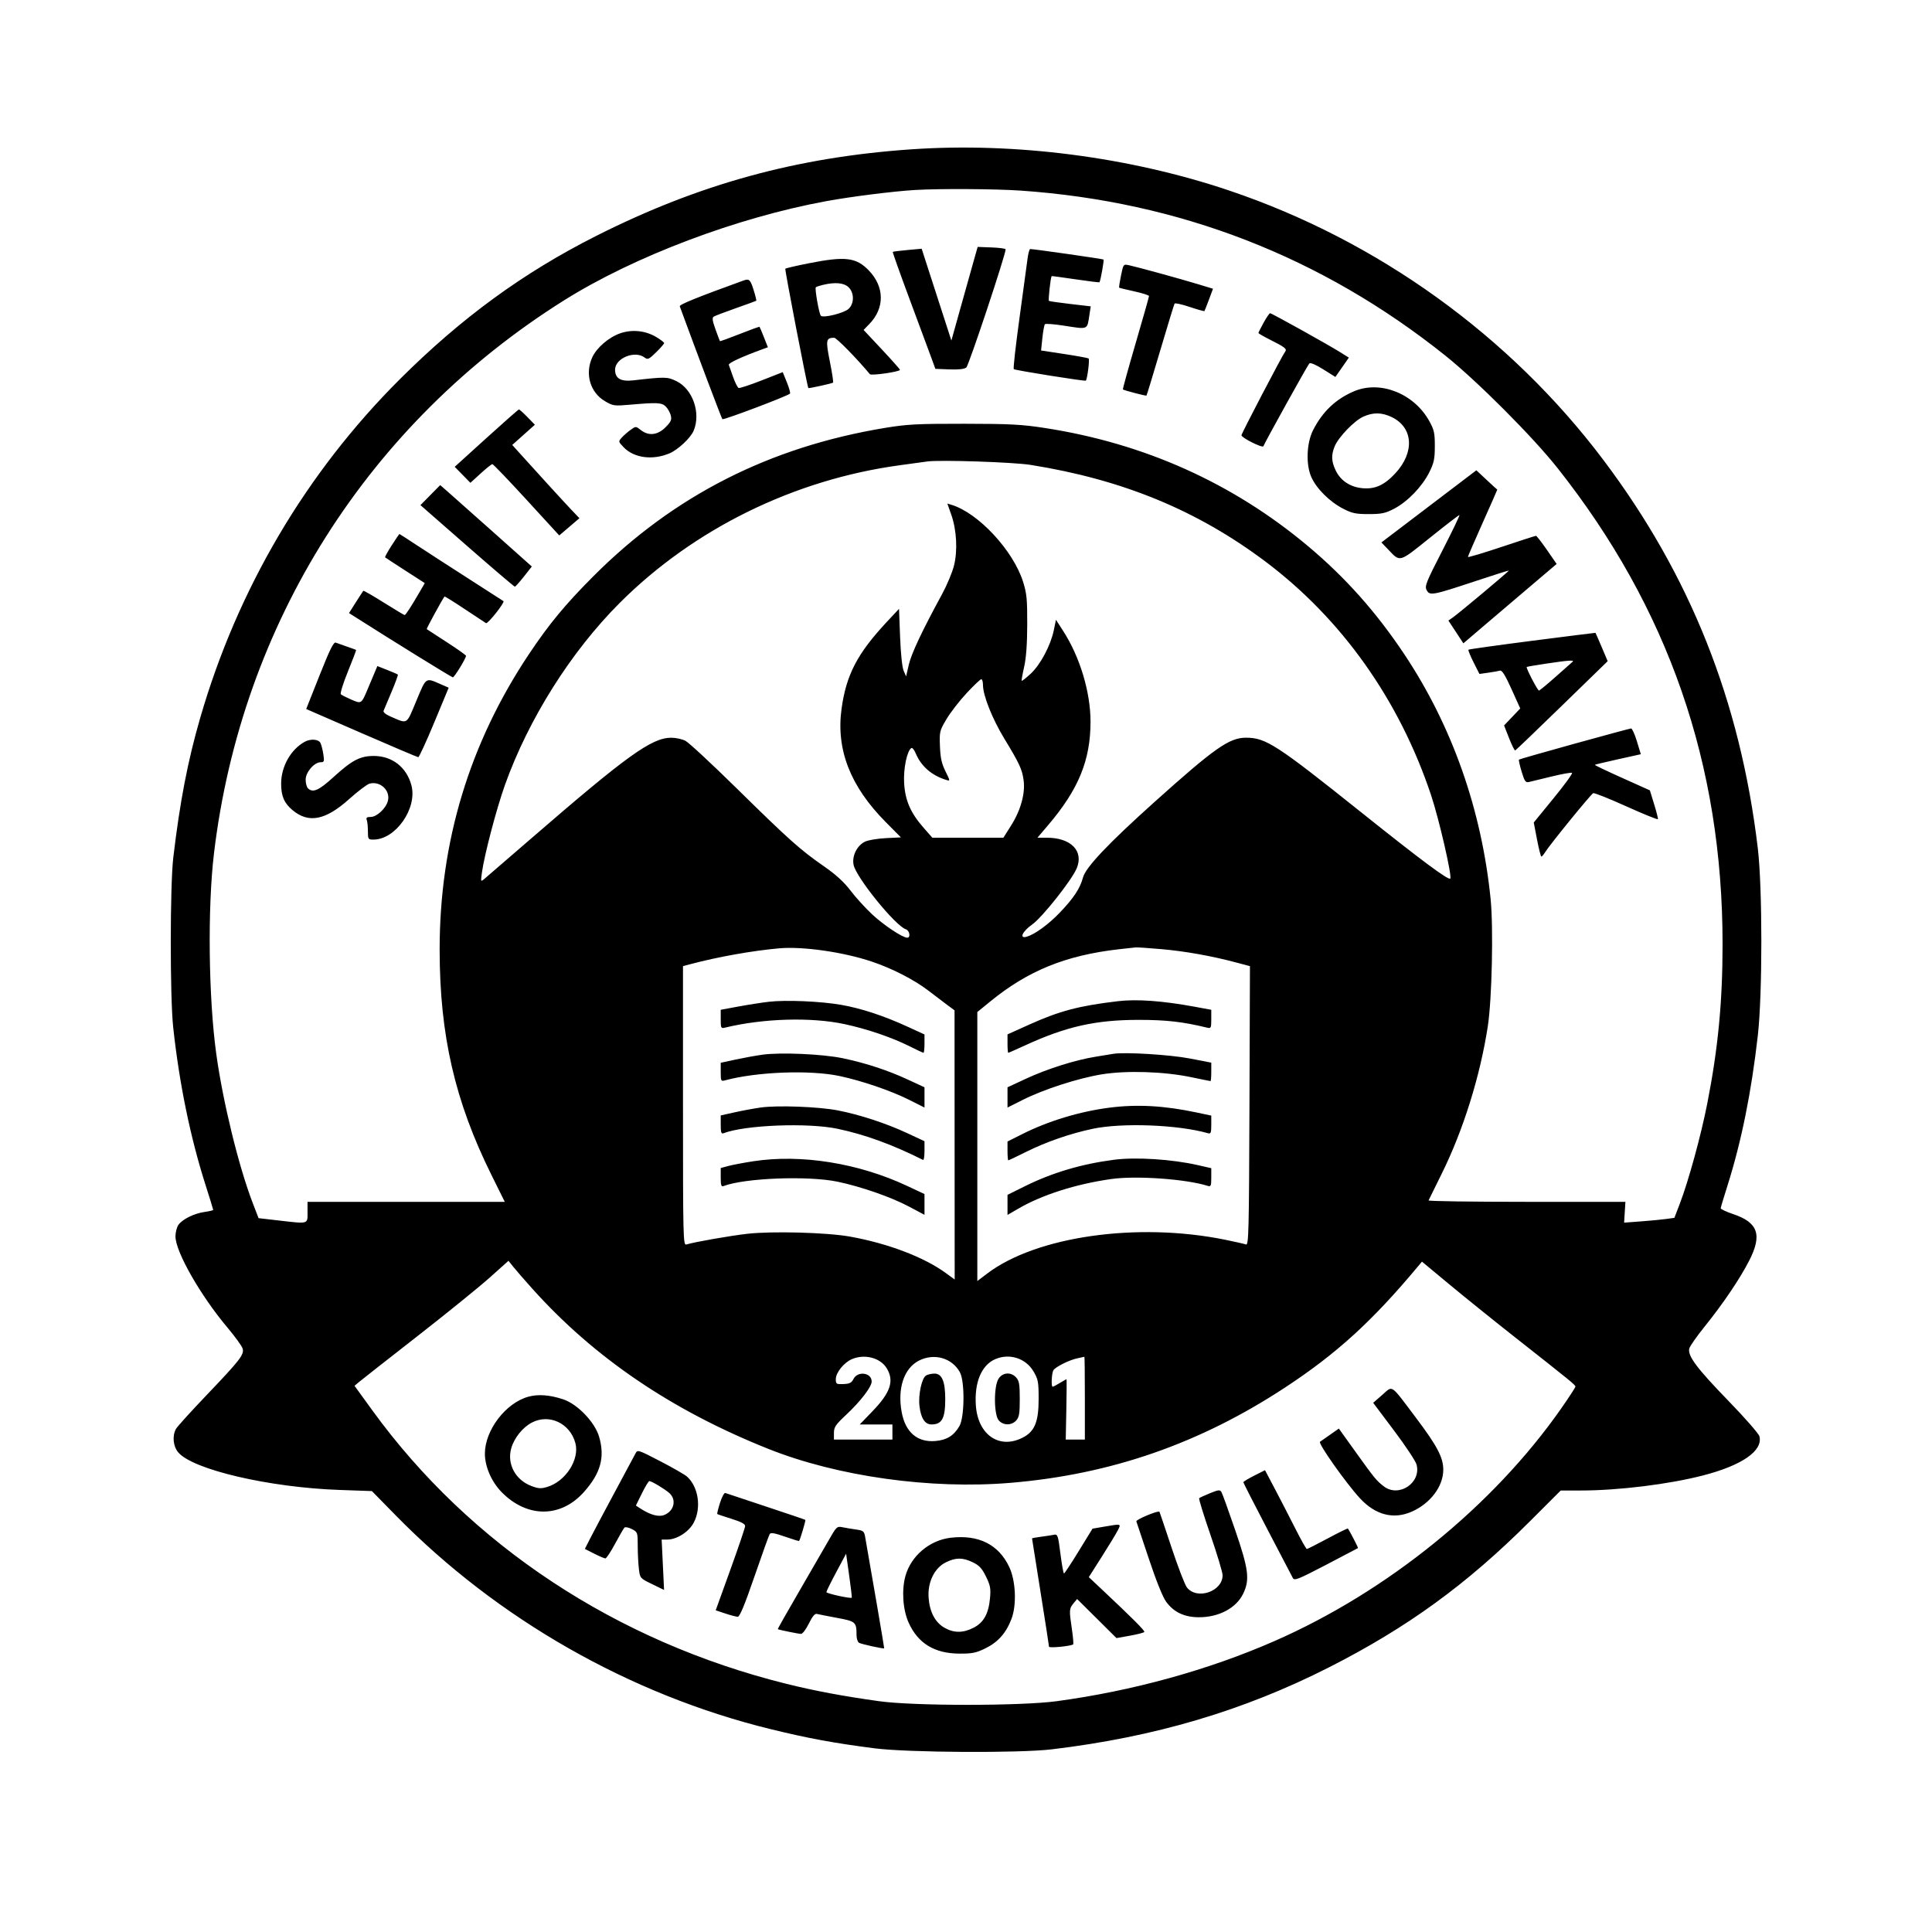 <svg xmlns="http://www.w3.org/2000/svg" width="1024" height="1024" viewBox="0 0 1024 1024" version="1.1">
	<path d="M 483 79.146 C 422.289 83.327, 370.453 97.570, 316 125.033 C 277.357 144.522, 244.517 168.491, 211.938 200.984 C 162.187 250.604, 125.875 312.208, 106.107 380.527 C 99.501 403.359, 95.381 424.733, 91.849 454.500 C 90.094 469.289, 90.061 528.443, 91.799 544.500 C 95.027 574.335, 100.891 602.891, 108.989 628.223 C 111.195 635.123, 113 640.985, 113 641.249 C 113 641.512, 110.974 642.006, 108.497 642.345 C 102.977 643.102, 96.666 646.212, 94.566 649.209 C 93.705 650.439, 93 653.191, 93 655.325 C 93 663.405, 106.148 686.490, 120.447 703.514 C 124.598 708.456, 128.275 713.536, 128.619 714.803 C 129.478 717.970, 127.238 720.855, 109.500 739.432 C 101.250 748.072, 93.953 756.121, 93.285 757.320 C 91.218 761.031, 91.736 766.533, 94.458 769.768 C 102.163 778.924, 142.679 788.384, 179.806 789.695 L 197.113 790.306 209.806 803.252 C 263.674 858.191, 333.917 898.225, 408.500 916.495 C 428.263 921.336, 442.207 923.909, 463.500 926.644 C 481.220 928.920, 540.170 929.258, 557.500 927.183 C 611.953 920.663, 658.972 906.764, 704.235 883.807 C 745.837 862.707, 777.395 839.780, 810.857 806.344 L 827.215 790 837.857 789.999 C 857.768 789.998, 884.572 786.694, 902.662 782.012 C 923.359 776.655, 934.459 768.947, 932.532 761.270 C 932.185 759.887, 924.736 751.376, 915.980 742.356 C 899.344 725.220, 894.385 718.579, 895.354 714.734 C 895.664 713.505, 899.364 708.225, 903.577 703 C 913.323 690.911, 922.192 677.778, 927.130 668.123 C 934.089 654.515, 931.832 647.952, 918.673 643.523 C 914.957 642.272, 911.955 640.856, 912.002 640.375 C 912.049 639.894, 913.649 634.568, 915.558 628.541 C 922.985 605.086, 928.281 578.901, 931.688 548.800 C 934.177 526.802, 934.165 470.473, 931.667 449.538 C 922.351 371.470, 895.838 304.854, 849.730 243.668 C 800.187 177.922, 730.044 127.447, 651.407 100.956 C 598.683 83.194, 538.120 75.350, 483 79.146 M 485 100.694 C 473.677 101.362, 451.051 104.206, 438 106.602 C 390.618 115.300, 336.187 135.865, 299.206 159.042 C 195.258 224.187, 127.906 330.558, 113.394 452.500 C 109.971 481.263, 110.517 528.734, 114.614 558.500 C 118.112 583.920, 126.494 618.224, 133.935 637.572 L 137.039 645.645 147.270 646.828 C 163.803 648.741, 163 648.962, 163 642.500 L 163 637 215.267 637 L 267.534 637 260.441 622.682 C 241.099 583.640, 233.057 548.689, 233.019 503.500 C 232.970 446.279, 248.811 393.890, 280.491 346.500 C 291.067 330.679, 299.675 320.279, 314.475 305.441 C 357.062 262.743, 407.866 236.900, 469.087 226.790 C 480.762 224.863, 486.192 224.579, 511 224.605 C 535.399 224.630, 541.573 224.954, 553.905 226.862 C 606.514 235.001, 653.295 255.992, 693.115 289.328 C 713.019 305.991, 729.571 324.578, 744.472 347 C 769.689 384.946, 785.254 429.125, 790.047 476.360 C 791.597 491.636, 790.762 529.740, 788.564 544 C 784.488 570.438, 775.550 599.033, 764.182 622 C 760.507 629.425, 757.350 635.837, 757.167 636.250 C 756.983 636.663, 780.383 636.999, 809.167 636.999 L 861.500 636.997 861.157 642.512 L 860.813 648.026 869.657 647.370 C 874.521 647.009, 880.515 646.437, 882.978 646.098 L 887.456 645.482 890.333 637.991 C 894.913 626.067, 901.587 601.733, 904.877 584.959 C 910.617 555.697, 912.994 530.961, 912.998 500.450 C 913.010 405.128, 884.274 322.257, 825.459 248 C 812.333 231.427, 782.882 201.922, 766 188.431 C 700.563 136.137, 625.182 106.853, 541 101.024 C 527.626 100.098, 498.063 99.924, 485 100.694 M 516.667 136.186 C 515.835 139.109, 512.701 150.275, 509.702 161 L 504.250 180.500 496.375 156.164 L 488.500 131.828 481 132.514 C 476.875 132.892, 473.358 133.334, 473.186 133.498 C 473.013 133.662, 477.121 145.204, 482.315 159.148 C 487.510 173.092, 492.662 186.975, 493.765 190 L 495.771 195.500 503.143 195.788 C 508.032 195.979, 511.069 195.642, 512.160 194.788 C 513.470 193.762, 533 135.062, 533 132.150 C 533 131.750, 529.665 131.299, 525.590 131.147 L 518.179 130.871 516.667 136.186 M 544.600 137.250 C 544.238 140.137, 542.313 154.320, 540.321 168.767 C 538.330 183.214, 536.977 195.311, 537.316 195.649 C 537.930 196.263, 575.185 202.206, 575.525 201.744 C 576.359 200.607, 577.623 190.385, 576.979 189.987 C 576.521 189.704, 570.667 188.638, 563.969 187.619 L 551.792 185.765 552.484 179.133 C 552.864 175.485, 553.473 172.200, 553.837 171.832 C 554.202 171.465, 558.550 171.787, 563.500 172.547 C 577.184 174.648, 576.141 175.104, 577.483 166.437 L 578.113 162.373 567.358 161.123 C 561.443 160.435, 556.317 159.696, 555.966 159.479 C 555.491 159.185, 556.787 147.270, 557.396 146.342 C 557.453 146.254, 563.114 147.015, 569.976 148.032 C 576.838 149.049, 582.576 149.758, 582.726 149.607 C 583.275 149.058, 585.274 137.941, 584.893 137.561 C 584.551 137.221, 548.060 132, 546.023 132 C 545.602 132, 544.962 134.363, 544.600 137.250 M 428.632 139.553 C 422.105 140.845, 416.526 142.141, 416.234 142.432 C 415.860 142.807, 427.672 204.027, 428.437 205.676 C 428.585 205.995, 441.098 203.236, 441.548 202.785 C 441.790 202.543, 441.018 197.501, 439.832 191.582 C 437.560 180.243, 437.775 179.057, 442.110 179.015 C 443.344 179.004, 453.968 189.827, 461.072 198.335 C 461.811 199.220, 477 197.020, 477 196.028 C 477 195.707, 472.663 190.818, 467.362 185.163 L 457.724 174.880 460.811 171.690 C 468.961 163.269, 468.849 152.028, 460.527 143.390 C 453.790 136.395, 448.067 135.707, 428.632 139.553 M 594.146 146.072 C 593.449 149.448, 593.018 152.330, 593.189 152.475 C 593.360 152.620, 596.987 153.503, 601.250 154.437 C 605.513 155.372, 609 156.494, 609 156.931 C 609 157.368, 605.811 168.624, 601.914 181.944 C 598.017 195.263, 594.979 206.275, 595.164 206.415 C 595.864 206.943, 607.389 209.944, 607.664 209.670 C 607.822 209.512, 611.127 198.654, 615.008 185.543 C 618.890 172.431, 622.282 161.353, 622.546 160.925 C 622.811 160.497, 626.422 161.288, 630.571 162.683 C 634.720 164.078, 638.233 165.057, 638.378 164.860 C 638.523 164.662, 639.603 161.921, 640.779 158.769 L 642.917 153.039 634.708 150.548 C 625.422 147.730, 603.057 141.587, 598.457 140.591 C 595.418 139.933, 595.413 139.939, 594.146 146.072 M 394 148.701 C 369.258 157.666, 359.952 161.442, 360.295 162.377 C 369.801 188.277, 382.413 221.667, 382.879 222.164 C 383.442 222.765, 417.399 209.934, 418.708 208.626 C 419.012 208.321, 418.272 205.635, 417.064 202.657 L 414.866 197.242 403.683 201.628 C 397.532 204.041, 392.047 205.842, 391.492 205.632 C 390.938 205.421, 389.629 202.830, 388.583 199.874 C 387.537 196.918, 386.504 193.998, 386.286 193.385 C 385.949 192.438, 393.032 189.154, 404.246 185.056 L 406.992 184.053 404.912 178.776 C 403.768 175.874, 402.713 173.380, 402.566 173.233 C 402.419 173.086, 397.680 174.797, 392.034 177.034 C 386.389 179.272, 381.677 180.968, 381.564 180.802 C 381.451 180.636, 380.394 177.816, 379.216 174.536 C 377.592 170.017, 377.367 168.389, 378.287 167.814 C 378.954 167.396, 384.225 165.390, 390 163.356 C 395.775 161.321, 400.648 159.549, 400.829 159.416 C 401.010 159.284, 400.365 156.661, 399.396 153.588 C 397.676 148.130, 397.076 147.587, 394 148.701 M 436.199 150.986 C 434.384 151.416, 432.675 151.991, 432.402 152.264 C 431.756 152.911, 434.101 166.244, 435.054 167.343 C 436.238 168.707, 447.300 165.983, 449.750 163.725 C 452.849 160.869, 452.817 155.116, 449.686 152.174 C 447.237 149.874, 442.614 149.467, 436.199 150.986 M 669.750 171.015 C 668.237 173.757, 667 176.219, 667 176.486 C 667 176.753, 669.813 178.380, 673.250 180.103 C 681.083 184.027, 682.261 184.963, 681.153 186.383 C 679.671 188.284, 658 229.752, 658 230.688 C 658 232.039, 669.207 237.639, 669.630 236.500 C 670.426 234.360, 693.079 193.521, 693.959 192.641 C 694.536 192.064, 697.351 193.250, 701.337 195.750 L 707.783 199.792 711.353 194.671 L 714.922 189.549 710.211 186.606 C 703.433 182.372, 673.986 165.997, 673.180 166.014 C 672.806 166.022, 671.263 168.273, 669.750 171.015 M 328.766 176.646 C 322.669 178.752, 316.225 184.295, 313.886 189.444 C 309.915 198.188, 312.792 208.036, 320.667 212.651 C 324.923 215.145, 325.566 215.236, 333.821 214.509 C 348.416 213.224, 350.798 213.350, 352.936 215.526 C 354.002 216.612, 355.175 218.734, 355.544 220.243 C 356.098 222.512, 355.607 223.593, 352.707 226.493 C 348.531 230.669, 343.784 231.191, 339.638 227.930 C 337.016 225.867, 336.996 225.867, 334.253 227.822 C 332.739 228.901, 330.636 230.740, 329.579 231.909 C 327.674 234.017, 327.682 234.059, 330.552 237.054 C 336.001 242.742, 345.803 244.064, 354.772 240.320 C 359.312 238.426, 366.038 232.139, 367.653 228.282 C 371.583 218.893, 367.157 206.191, 358.493 201.996 C 353.707 199.680, 352.570 199.660, 335.718 201.590 C 328.998 202.360, 326 200.616, 326 195.934 C 326 189.916, 336.364 185.589, 341.559 189.438 C 343.334 190.754, 343.864 190.522, 347.750 186.730 C 350.087 184.450, 352 182.246, 352 181.834 C 352 181.422, 350.021 179.925, 347.602 178.507 C 341.962 175.202, 334.951 174.509, 328.766 176.646 M 717.730 207.358 C 708.026 211.453, 700.957 218.155, 695.955 228 C 692.539 234.724, 692.075 245.978, 694.939 252.636 C 697.620 258.868, 704.718 265.960, 712 269.681 C 716.686 272.076, 718.684 272.490, 725.500 272.477 C 732.336 272.464, 734.293 272.047, 738.954 269.610 C 746.019 265.917, 753.725 257.951, 757.484 250.452 C 760.046 245.344, 760.471 243.365, 760.484 236.500 C 760.498 229.502, 760.132 227.836, 757.562 223.196 C 749.466 208.583, 731.631 201.490, 717.730 207.358 M 257.752 232.237 L 241.004 247.428 245.164 251.667 L 249.323 255.905 254.742 250.953 C 257.723 248.229, 260.522 246, 260.964 246 C 261.406 246, 269.563 254.505, 279.092 264.899 L 296.416 283.799 301.759 279.235 L 307.101 274.671 302.739 270.085 C 298.982 266.136, 281.889 247.417, 274.044 238.661 L 271.500 235.822 277.500 230.470 L 283.500 225.117 279.547 221.059 C 277.373 218.826, 275.348 217.010, 275.047 217.023 C 274.746 217.035, 266.963 223.882, 257.752 232.237 M 722.500 220.875 C 717.750 223.050, 709.467 231.638, 707.440 236.489 C 705.485 241.169, 705.630 244.610, 707.985 249.434 C 710.655 254.902, 715.791 258.235, 722.390 258.782 C 728.926 259.324, 733.878 257.026, 739.639 250.776 C 749.893 239.652, 749.029 226.581, 737.677 221.086 C 732.399 218.531, 727.761 218.466, 722.500 220.875 M 491.500 244.589 C 489.850 244.823, 483.325 245.715, 477 246.572 C 420.959 254.165, 367.744 280.303, 328.512 319.505 C 302.667 345.331, 280.178 380.985, 267.648 416 C 263.195 428.445, 256.744 452.979, 255.422 462.500 C 254.752 467.320, 254.795 467.443, 256.613 465.929 C 257.651 465.064, 268.625 455.591, 281 444.877 C 332.370 400.401, 345.378 391.033, 355.800 391.010 C 358.164 391.004, 361.539 391.740, 363.300 392.644 C 365.060 393.549, 377.303 404.911, 390.507 417.894 C 418.215 445.139, 424.095 450.391, 436.681 459.138 C 443.070 463.578, 447.356 467.492, 450.779 472.009 C 453.485 475.579, 458.642 481.252, 462.241 484.615 C 468.402 490.373, 478.371 497, 480.872 497 C 482.765 497, 482.127 493.175, 480.128 492.541 C 474.600 490.786, 453.636 464.907, 452.398 458.309 C 451.514 453.598, 454.243 448.128, 458.500 446.077 C 460.150 445.282, 465.100 444.451, 469.500 444.231 L 477.500 443.831 469.366 435.625 C 450.688 416.779, 443.091 397.295, 446.028 375.770 C 448.496 357.676, 454.398 346.346, 470.114 329.532 L 476.500 322.699 477.069 337.600 C 477.407 346.423, 478.173 353.724, 478.947 355.500 L 480.256 358.500 481.691 352.278 C 483.045 346.406, 488.733 334.344, 499.283 314.972 C 501.838 310.281, 504.675 303.531, 505.588 299.972 C 507.644 291.953, 507.069 280.937, 504.163 272.701 L 502.117 266.902 504.309 267.564 C 518.513 271.855, 537.043 291.792, 542.269 308.407 C 544.188 314.508, 544.493 317.667, 544.453 331 C 544.422 341.452, 543.887 348.780, 542.810 353.500 C 541.932 357.350, 541.356 360.653, 541.531 360.841 C 541.705 361.028, 543.846 359.340, 546.287 357.089 C 551.418 352.360, 556.900 342.037, 558.549 334 L 559.678 328.500 563.547 334.500 C 572.382 348.200, 578 366.859, 578 382.500 C 578 402.893, 571.685 418.336, 555.611 437.250 L 549.875 444 554.788 444 C 567.633 444, 574.519 451.035, 570.676 460.232 C 568.049 466.519, 552.399 486.258, 547.074 490 C 541.800 493.706, 540.045 497.721, 544.250 496.460 C 548.581 495.162, 555.747 489.933, 561.678 483.743 C 569.047 476.052, 572.503 470.827, 574.002 465.109 C 575.418 459.706, 587.370 447.085, 612 424.982 C 643.777 396.465, 651.557 391, 660.379 391 C 670.928 391, 676.443 394.574, 721.793 430.807 C 753.240 455.933, 767.668 466.665, 768.662 465.671 C 769.741 464.592, 762.735 434.127, 758.474 421.372 C 741.649 370.999, 711.121 327.977, 670.640 297.588 C 634.428 270.405, 594.790 254.105, 546.125 246.387 C 536.961 244.934, 498.104 243.655, 491.500 244.589 M 757.339 268.382 L 732.178 287.500 735.839 291.329 C 742.259 298.044, 741.344 298.306, 757.898 285.016 C 766.130 278.407, 773.155 273, 773.508 273 C 773.862 273, 769.821 281.428, 764.529 291.728 C 755.800 308.717, 755.023 310.675, 756.161 312.801 C 757.782 315.829, 759.266 315.554, 782 308.015 C 791.625 304.823, 799.599 302.300, 799.720 302.409 C 799.986 302.648, 773.453 324.869, 770.077 327.234 L 767.683 328.911 771.647 334.943 L 775.611 340.975 787.618 330.737 C 794.222 325.107, 805.347 315.642, 812.340 309.703 L 825.055 298.907 819.903 291.453 C 817.069 287.354, 814.455 284, 814.094 284 C 813.733 284, 805.464 286.667, 795.719 289.927 C 785.973 293.187, 778.011 295.549, 778.025 295.177 C 778.039 294.805, 781.578 286.625, 785.888 277 C 790.199 267.375, 793.665 259.500, 793.590 259.500 C 793.515 259.500, 790.989 257.197, 787.977 254.382 L 782.500 249.264 757.339 268.382 M 228.078 262.421 L 222.840 267.725 247.562 289.363 C 261.159 301.263, 272.558 310.975, 272.892 310.944 C 273.226 310.913, 275.385 308.498, 277.690 305.577 L 281.880 300.265 261.265 281.883 C 249.927 271.772, 239 262.064, 236.984 260.308 L 233.317 257.116 228.078 262.421 M 207.618 289.043 C 205.482 292.357, 203.907 295.224, 204.118 295.414 C 204.328 295.604, 209.147 298.754, 214.826 302.413 L 225.151 309.066 222.408 313.783 C 217.863 321.600, 215.003 326, 214.470 326 C 214.193 326, 209.225 323.024, 203.430 319.386 C 197.635 315.749, 192.747 312.936, 192.568 313.136 C 192.389 313.336, 190.607 316.074, 188.610 319.220 L 184.977 324.939 187.239 326.379 C 208.313 339.801, 239.376 359, 240.017 359 C 240.828 359, 247 348.923, 247 347.599 C 247 347.237, 242.387 343.966, 236.750 340.330 C 231.113 336.694, 226.352 333.597, 226.172 333.448 C 225.926 333.245, 234.180 318.095, 235.586 316.170 C 235.719 315.988, 240.479 318.944, 246.164 322.739 C 251.849 326.534, 256.988 329.926, 257.584 330.276 C 258.534 330.834, 267.727 319.238, 266.839 318.602 C 266.653 318.468, 258.175 313.018, 248 306.490 C 237.825 299.962, 225.531 292.006, 220.679 288.810 C 215.828 285.615, 211.778 283.004, 211.679 283.009 C 211.581 283.014, 209.753 285.729, 207.618 289.043 M 812.126 339.621 C 793.770 341.982, 778.553 344.113, 778.311 344.356 C 778.068 344.599, 779.279 347.590, 781.001 351.002 L 784.133 357.207 788.817 356.547 C 791.392 356.183, 794.179 355.691, 795.009 355.452 C 796.102 355.138, 797.790 357.838, 801.138 365.259 L 805.759 375.500 801.478 380 L 797.196 384.500 799.841 391.252 C 801.296 394.966, 802.763 397.891, 803.101 397.752 C 803.440 397.614, 814.602 386.911, 827.907 373.968 L 852.097 350.437 848.936 342.968 C 847.197 338.861, 845.713 335.461, 845.638 335.414 C 845.562 335.366, 830.482 337.260, 812.126 339.621 M 169.396 357.906 L 162.292 375.793 191.582 388.544 C 207.691 395.557, 221.238 401.307, 221.686 401.322 C 222.134 401.336, 225.947 393.057, 230.159 382.924 L 237.818 364.500 233.783 362.737 C 225.400 359.076, 226.017 358.664, 220.654 371.491 C 215.267 384.376, 216.273 383.754, 207.146 379.846 C 204.518 378.721, 202.994 377.490, 203.301 376.741 C 203.580 376.059, 205.481 371.541, 207.524 366.703 C 209.568 361.865, 211.073 357.740, 210.870 357.537 C 210.666 357.334, 208.140 356.237, 205.256 355.101 L 200.013 353.034 198.652 356.267 C 197.903 358.045, 196.249 361.975, 194.975 365 C 191.534 373.170, 191.582 373.139, 186.195 370.802 C 183.613 369.682, 181.120 368.416, 180.655 367.988 C 180.190 367.560, 181.874 362.134, 184.397 355.930 C 186.919 349.726, 188.875 344.569, 188.742 344.470 C 188.609 344.371, 186.475 343.597, 184 342.751 C 181.525 341.904, 178.825 340.943, 178 340.616 C 176.834 340.152, 174.920 343.998, 169.396 357.906 M 819.500 351.734 C 814 352.555, 809.358 353.355, 809.185 353.512 C 808.692 353.957, 814.949 366, 815.672 366 C 816.026 366, 819.957 362.767, 824.408 358.815 C 828.859 354.864, 832.928 351.264, 833.450 350.815 C 834.716 349.729, 831.511 349.940, 819.500 351.734 M 512.349 367.353 C 508.582 371.397, 503.786 377.585, 501.691 381.103 C 498.013 387.281, 497.893 387.774, 498.191 395.505 C 498.430 401.691, 499.093 404.707, 501.108 408.777 C 503.641 413.892, 503.655 414.026, 501.608 413.403 C 493.826 411.032, 488.221 406.165, 485.345 399.282 C 484.572 397.433, 483.537 396.168, 483.046 396.471 C 480.734 397.900, 478.766 407.403, 479.207 415.012 C 479.743 424.274, 482.610 430.859, 489.543 438.750 L 494.155 444 512.988 444 L 531.821 444 535.935 437.486 C 540.985 429.489, 543.464 420.556, 542.548 413.653 C 541.768 407.767, 540.424 404.863, 532.202 391.299 C 525.883 380.874, 521 368.571, 521 363.074 C 521 361.383, 520.594 360, 520.099 360 C 519.603 360, 516.116 363.309, 512.349 367.353 M 834.500 394.191 C 818.550 398.607, 805.315 402.392, 805.090 402.603 C 804.864 402.815, 805.495 405.681, 806.492 408.974 C 808.064 414.165, 808.584 414.896, 810.403 414.471 C 811.556 414.201, 816.976 412.888, 822.446 411.552 C 827.917 410.217, 832.759 409.351, 833.206 409.627 C 833.654 409.904, 829.274 415.937, 823.472 423.034 L 812.925 435.937 814.656 444.969 C 815.609 449.936, 816.642 454, 816.953 454 C 817.264 454, 818.144 452.988, 818.908 451.750 C 821.377 447.749, 843.295 420.824, 844.440 420.385 C 845.050 420.151, 852.963 423.307, 862.024 427.400 C 871.086 431.492, 878.604 434.539, 878.730 434.170 C 878.857 433.802, 877.948 430.214, 876.711 426.198 L 874.461 418.896 859.729 412.283 C 851.627 408.645, 845.128 405.538, 845.289 405.378 C 845.449 405.218, 851.001 403.886, 857.627 402.420 L 869.675 399.753 867.587 392.886 C 866.439 389.110, 865.050 386.052, 864.500 386.091 C 863.950 386.130, 850.450 389.775, 834.500 394.191 M 161.500 393.164 C 154.106 397.244, 149.025 406.248, 149.010 415.300 C 148.999 421.909, 150.589 425.635, 155.010 429.355 C 163.550 436.541, 172.497 434.798, 185.097 423.495 C 189.719 419.349, 194.576 415.676, 195.890 415.334 C 201.558 413.860, 206.982 418.950, 205.603 424.447 C 204.604 428.426, 199.720 433, 196.470 433 C 194.433 433, 193.932 433.382, 194.393 434.582 C 194.727 435.452, 195 438.152, 195 440.582 C 195 444.802, 195.131 445, 197.935 445 C 209.725 445, 221.329 428.362, 218.045 416.166 C 215.470 406.603, 207.813 400.660, 198.084 400.675 C 190.826 400.686, 186.547 402.936, 176.730 411.903 C 168.989 418.974, 165.775 420.375, 163.200 417.800 C 162.540 417.140, 162 415.080, 162 413.223 C 162 409.294, 166.555 404, 169.935 404 C 171.827 404, 171.963 403.601, 171.375 399.750 C 171.018 397.413, 170.322 394.712, 169.828 393.750 C 168.810 391.767, 164.573 391.469, 161.500 393.164 M 413 502.631 C 398.733 503.892, 380.225 507.199, 365.750 511.073 L 362 512.077 362 586.106 C 362 656.142, 362.094 660.107, 363.750 659.613 C 368.351 658.239, 386.594 655.032, 395.955 653.950 C 409.074 652.433, 438.201 653.218, 450.500 655.419 C 470.547 659.007, 489.721 666.293, 501.250 674.705 L 506 678.170 505.962 606.835 L 505.924 535.500 502.212 532.751 C 500.170 531.239, 495.575 527.755, 492 525.009 C 484.514 519.258, 472.794 513.254, 462 509.640 C 446.922 504.592, 425.494 501.527, 413 502.631 M 593 503.121 C 564.788 506.363, 544.832 514.481, 524.750 530.885 L 518 536.399 518 607.684 L 518 678.969 523.250 674.993 C 549.281 655.277, 602.773 647.656, 649.181 657.050 C 654.505 658.128, 659.562 659.278, 660.418 659.607 C 661.817 660.144, 662.001 652.689, 662.237 586.144 L 662.500 512.084 655 510.086 C 642.106 506.652, 627.958 504.135, 615.500 503.058 C 608.900 502.487, 602.825 502.074, 602 502.140 C 601.175 502.206, 597.125 502.647, 593 503.121 M 407.500 530.960 C 403.650 531.411, 396.337 532.551, 391.250 533.494 L 382 535.208 382 540.212 C 382 544.898, 382.144 545.182, 384.250 544.670 C 404.509 539.747, 429.969 539.004, 447.688 542.819 C 459.697 545.405, 472.856 549.899, 482.225 554.615 C 485.924 556.477, 489.186 558, 489.475 558 C 489.764 558, 490 555.814, 490 553.142 L 490 548.285 480.750 544.043 C 468.394 538.378, 456.337 534.418, 445.902 532.598 C 434.954 530.689, 416.526 529.903, 407.500 530.960 M 592.500 530.656 C 571.726 533.126, 561.595 535.810, 545.250 543.173 L 534 548.241 534 553.120 C 534 555.804, 534.180 558, 534.400 558 C 534.621 558, 538.712 556.202, 543.492 554.004 C 565.095 544.070, 580.778 540.555, 603.500 540.555 C 618.165 540.555, 626.897 541.547, 639.750 544.670 C 641.856 545.182, 642 544.898, 642 540.212 L 642 535.208 633.090 533.570 C 616.051 530.439, 602.506 529.467, 592.500 530.656 M 404.032 559.018 C 400.474 559.518, 394.062 560.683, 389.782 561.608 L 382 563.289 382 568.261 C 382 572.932, 382.137 573.196, 384.250 572.623 C 401.086 568.058, 429.298 566.989, 445 570.321 C 456.836 572.833, 472.315 578.130, 481.901 582.950 L 490 587.022 490 581.656 L 490 576.290 481.250 572.233 C 470.557 567.275, 458.946 563.463, 446.724 560.896 C 436.058 558.657, 413.633 557.670, 404.032 559.018 M 590 558.561 C 588.625 558.796, 584.350 559.497, 580.500 560.119 C 569.875 561.834, 555.041 566.522, 543.959 571.666 L 534 576.288 534 581.655 L 534 587.022 542.138 582.931 C 553.244 577.347, 571.364 571.494, 583.934 569.430 C 596.997 567.286, 616.987 567.919, 631.360 570.933 C 636.783 572.070, 641.396 573, 641.610 573 C 641.825 573, 642 570.801, 642 568.114 L 642 563.227 630.750 561.046 C 620.137 558.989, 596.074 557.522, 590 558.561 M 403.183 587.004 C 399.708 587.493, 393.521 588.638, 389.433 589.547 L 382 591.201 382 596.207 C 382 600.255, 382.288 601.103, 383.505 600.636 C 394.934 596.251, 428.204 594.962, 444 598.292 C 458.446 601.338, 473.066 606.669, 489.250 614.790 C 489.663 614.997, 490 612.848, 490 610.015 L 490 604.863 480.750 600.550 C 469.637 595.368, 455.565 590.763, 444 588.524 C 433.899 586.568, 412.052 585.754, 403.183 587.004 M 588 587.088 C 572.222 589.113, 555.632 594.149, 541.750 601.127 L 534 605.022 534 610.011 C 534 612.755, 534.191 615, 534.425 615 C 534.659 615, 538.942 612.964, 543.942 610.475 C 554.533 605.205, 567.013 600.876, 579 598.316 C 594.672 594.970, 624.415 596.095, 640.250 600.633 C 641.748 601.062, 642 600.425, 642 596.212 L 642 591.289 634.250 589.646 C 617.053 585.999, 602.678 585.204, 588 587.088 M 399.291 615.488 C 394.227 616.265, 388.264 617.390, 386.041 617.989 L 382 619.077 382 624.146 C 382 628.233, 382.289 629.103, 383.496 628.640 C 394.688 624.345, 428.394 623.064, 444 626.340 C 456.450 628.954, 472.340 634.491, 481.750 639.494 L 490 643.880 490 638.377 L 490 632.873 480.750 628.537 C 455.003 616.466, 424.631 611.601, 399.291 615.488 M 590.500 614.689 C 573.227 616.930, 557.729 621.528, 543.250 628.706 L 534 633.293 534 638.615 L 534 643.937 539.750 640.595 C 552.348 633.273, 570.215 627.577, 588.935 624.915 C 602.230 623.025, 628.647 624.897, 640.137 628.543 C 641.784 629.066, 642 628.558, 642 624.148 L 642 619.160 634.848 617.534 C 621.133 614.414, 602.051 613.190, 590.500 614.689 M 259.500 677.196 C 254 682.119, 236.709 696.126, 221.075 708.323 C 205.442 720.520, 191.583 731.400, 190.278 732.500 L 187.906 734.500 197.333 747.500 C 249.129 818.933, 326.635 870.105, 416.947 892.500 C 431.861 896.198, 446.914 899.014, 466 901.677 C 484.381 904.242, 541.003 904.242, 560 901.677 C 600.282 896.239, 640.400 885.172, 675.400 869.843 C 735.314 843.601, 791.260 798.247, 827.390 746.627 C 831.575 740.647, 835 735.379, 835 734.920 C 835 734.044, 833.338 732.689, 802 708.005 C 791.275 699.557, 776.012 687.255, 768.082 680.667 L 753.664 668.689 751.582 671.185 C 727.344 700.238, 708.508 717.408, 681.162 735.379 C 635.936 765.101, 588.851 781.461, 535.696 785.925 C 493.239 789.490, 443.863 782.566, 407.132 767.895 C 355.957 747.456, 314.862 719.551, 282.105 683 C 277.915 678.325, 273.365 673.093, 271.994 671.373 L 269.500 668.246 259.500 677.196 M 451.450 720.407 C 447.268 722.228, 443 727.551, 443 730.945 C 443 733.567, 443.246 733.726, 447.053 733.578 C 450.277 733.452, 451.356 732.916, 452.326 730.960 C 454.546 726.484, 462 727.470, 462 732.238 C 462 735.052, 456.119 742.724, 448.497 749.854 C 442.873 755.115, 442 756.406, 442 759.466 L 442 763 457.500 763 L 473 763 473 759 L 473 755 464.336 755 L 455.672 755 462.354 748.078 C 472.015 738.071, 474.068 731.904, 469.974 725.190 C 466.582 719.625, 458.208 717.463, 451.450 720.407 M 487.004 721.185 C 479.120 725.245, 475.581 735.874, 477.913 748.489 C 479.878 759.116, 486.216 764.561, 495.705 763.775 C 501.810 763.268, 505.493 761, 508.500 755.895 C 511.253 751.221, 511.430 732.199, 508.765 727.329 C 504.596 719.709, 495.084 717.023, 487.004 721.185 M 527.450 720.407 C 520.183 723.572, 516.357 732.775, 517.231 744.989 C 518.344 760.533, 529.664 768.294, 542.026 761.987 C 548.398 758.736, 550.500 753.654, 550.500 741.500 C 550.500 732.417, 550.251 731.076, 547.778 726.870 C 543.665 719.874, 534.999 717.119, 527.450 720.407 M 571 719.939 C 566.846 720.782, 559.467 724.450, 558.334 726.236 C 557.399 727.710, 557.049 735.002, 557.914 734.996 C 558.236 734.994, 559.973 734.094, 561.774 732.996 C 563.575 731.898, 565.150 730.999, 565.274 730.999 C 565.398 730.998, 565.357 738.198, 565.181 746.999 L 564.862 763 569.931 763 L 575 763 575 741 C 575 728.900, 574.888 719.052, 574.750 719.115 C 574.612 719.178, 572.925 719.549, 571 719.939 M 490.851 729.023 C 488.550 730.367, 486.631 739.234, 487.342 745.237 C 488.116 751.772, 490.248 755.004, 493.773 754.985 C 499.279 754.954, 501 751.746, 501 741.516 C 501 732.126, 499.227 727.986, 495.224 728.030 C 493.726 728.047, 491.758 728.494, 490.851 729.023 M 529.273 730.710 C 526.638 734.738, 526.728 749.940, 529.405 752.896 C 531.846 755.592, 536.155 755.592, 538.595 752.895 C 540.181 751.143, 540.500 749.232, 540.500 741.500 C 540.500 733.768, 540.181 731.857, 538.595 730.105 C 535.843 727.064, 531.473 727.348, 529.273 730.710 M 732.655 739.303 L 727.809 743.520 738.870 758.238 C 744.954 766.332, 750.323 774.428, 750.802 776.228 C 753.397 785.977, 741.354 793.950, 733.385 787.759 C 729.521 784.756, 728.466 783.466, 718.337 769.334 L 709.616 757.168 705.106 760.334 C 702.626 762.075, 700.161 763.799, 699.629 764.163 C 698.467 764.961, 713.352 786.031, 720.761 794.078 C 728.966 802.988, 738.595 805.485, 748.263 801.208 C 758.164 796.828, 764.944 787.814, 764.968 779 C 764.986 772.554, 761.736 766.366, 750.520 751.491 C 736.651 733.095, 738.409 734.295, 732.655 739.303 M 279.939 740.314 C 267.951 743.681, 257 758.092, 257 770.500 C 257 777.303, 260.500 785.355, 265.826 790.807 C 279.254 804.549, 297.074 804.610, 309.351 790.955 C 318.349 780.946, 320.720 772.427, 317.545 761.505 C 315.299 753.780, 306.075 744.173, 298.500 741.670 C 291.310 739.295, 285.165 738.846, 279.939 740.314 M 281.842 754.021 C 276.961 756.599, 272.481 762.211, 270.957 767.655 C 268.645 775.912, 273.142 784.361, 281.561 787.577 C 285.354 789.025, 286.696 789.108, 290.049 788.103 C 299.805 785.180, 307.291 773.507, 304.960 764.851 C 302.128 754.335, 291.061 749.151, 281.842 754.021 M 336.821 770.372 C 336.206 771.542, 331.108 781.050, 325.494 791.500 C 319.879 801.950, 314.093 812.853, 312.636 815.730 L 309.987 820.960 314.960 823.480 C 317.695 824.866, 320.359 826, 320.880 826 C 321.400 826, 323.700 822.513, 325.990 818.250 C 328.279 813.987, 330.517 810.124, 330.961 809.665 C 331.406 809.206, 333.172 809.555, 334.885 810.441 C 337.934 812.017, 338 812.204, 338.009 819.276 C 338.013 823.249, 338.288 828.750, 338.619 831.500 C 339.219 836.492, 339.231 836.505, 345.596 839.602 L 351.971 842.704 351.330 829.352 L 350.690 816 353.688 816 C 358.729 816, 365.121 811.912, 367.697 807.040 C 371.831 799.223, 370.218 788.122, 364.151 782.635 C 363.016 781.609, 356.655 777.952, 350.014 774.507 C 338.181 768.369, 337.917 768.287, 336.821 770.372 M 664.739 782.130 C 661.583 783.726, 659 785.294, 659 785.614 C 659 785.935, 664.684 797.065, 671.630 810.348 C 678.577 823.632, 684.680 835.310, 685.192 836.300 C 686.035 837.928, 687.712 837.273, 702.812 829.415 C 711.990 824.638, 719.619 820.634, 719.765 820.517 C 719.977 820.346, 715.374 811.448, 714.404 810.156 C 714.262 809.967, 709.453 812.330, 703.718 815.406 C 697.982 818.483, 693.003 821, 692.653 821 C 692.303 821, 689.575 816.163, 686.590 810.250 C 683.606 804.337, 678.760 794.939, 675.821 789.364 L 670.479 779.228 664.739 782.130 M 340.230 791.487 L 337.031 797.974 339.266 799.436 C 344.687 802.982, 349.135 804.187, 352.168 802.930 C 357.350 800.784, 358.674 794.841, 354.750 791.343 C 352.320 789.177, 345.344 785, 344.157 785 C 343.757 785, 341.990 787.919, 340.230 791.487 M 641.308 791.438 C 638.452 792.600, 635.874 793.792, 635.579 794.087 C 635.285 794.382, 637.959 803.060, 641.522 813.372 C 645.085 823.683, 648 833.382, 648 834.925 C 648 843.541, 634.423 848.167, 629.078 841.373 C 628.008 840.012, 624.341 830.484, 620.929 820.199 C 617.518 809.915, 614.641 801.391, 614.537 801.257 C 613.900 800.441, 601.946 805.425, 602.289 806.363 C 602.518 806.988, 605.499 815.908, 608.914 826.185 C 612.736 837.685, 616.247 846.422, 618.048 848.907 C 622.075 854.467, 627.679 857.144, 635.358 857.178 C 645.981 857.224, 655.205 852.339, 658.898 844.711 C 662.507 837.257, 661.822 831.816, 654.641 810.872 C 651.143 800.671, 647.881 791.650, 647.391 790.825 C 646.614 789.518, 645.833 789.597, 641.308 791.438 M 381.614 796.555 C 380.640 799.646, 379.990 802.305, 380.171 802.462 C 380.352 802.620, 383.762 803.768, 387.750 805.014 C 392.904 806.624, 394.979 807.744, 394.929 808.889 C 394.890 809.775, 391.366 820.175, 387.098 832 L 379.338 853.500 384.419 855.189 C 387.213 856.118, 390.175 856.900, 391 856.926 C 392.069 856.961, 394.617 850.833, 399.861 835.618 C 403.909 823.871, 407.552 813.725, 407.957 813.070 C 408.502 812.188, 410.593 812.544, 416.015 814.438 C 420.042 815.845, 423.426 816.884, 423.534 816.748 C 424.126 816, 427.148 805.823, 426.852 805.572 C 426.658 805.408, 417.275 802.221, 406 798.490 C 394.725 794.758, 385.024 791.532, 384.443 791.320 C 383.862 791.108, 382.589 793.464, 381.614 796.555 M 584.774 809.238 L 579.048 810.220 571.774 822.078 C 567.773 828.600, 564.248 833.950, 563.940 833.968 C 563.633 833.986, 562.782 829.282, 562.049 823.516 C 560.802 813.698, 560.583 813.060, 558.609 813.462 C 557.449 813.698, 554.362 814.168, 551.750 814.507 C 549.138 814.845, 547 815.241, 547 815.387 C 547 815.532, 549.025 828.309, 551.500 843.780 C 553.975 859.252, 556 872.306, 556 872.789 C 556 873.637, 567.864 872.470, 568.804 871.529 C 569.052 871.281, 568.747 867.667, 568.127 863.498 C 566.629 853.424, 566.678 852.613, 568.943 849.861 L 570.887 847.500 581.323 857.862 L 591.760 868.225 598.925 866.944 C 602.866 866.240, 606.280 865.355, 606.513 864.978 C 606.906 864.343, 600.401 857.828, 583.782 842.209 L 577.087 835.917 583.899 825.209 C 587.646 819.319, 591.463 813.038, 592.381 811.250 C 594.315 807.487, 594.581 807.557, 584.774 809.238 M 439.048 816.673 C 436.607 820.978, 429.523 833.237, 423.304 843.916 C 417.086 854.594, 412.111 863.401, 412.249 863.487 C 412.877 863.875, 423.308 866, 424.587 866 C 425.376 866, 427.236 863.525, 428.720 860.499 C 430.564 856.739, 431.906 855.126, 432.959 855.404 C 433.806 855.628, 438.623 856.576, 443.661 857.512 C 453.592 859.356, 453.956 859.681, 453.986 866.691 C 453.994 868.446, 454.563 870.246, 455.250 870.691 C 456.333 871.392, 468.259 874.018, 468.640 873.639 C 468.748 873.532, 462.139 834.868, 458.511 814.383 C 458.018 811.600, 457.506 811.203, 453.730 810.672 C 451.403 810.346, 448.147 809.802, 446.492 809.463 C 443.601 808.871, 443.314 809.149, 439.048 816.673 M 503.827 815.044 C 492.648 816.375, 482.800 824.723, 479.888 835.337 C 477.820 842.876, 478.526 853.194, 481.577 859.991 C 486.527 871.021, 495.309 876.391, 508.500 876.453 C 515.288 876.485, 517.368 876.065, 522.230 873.682 C 529.003 870.361, 533.263 865.552, 536.124 858 C 538.928 850.595, 538.373 837.850, 534.929 830.551 C 529.282 818.587, 518.638 813.280, 503.827 815.044 M 443.228 833.275 C 440.353 838.651, 438 843.410, 438 843.852 C 438 844.603, 450.975 847.441, 451.466 846.797 C 451.590 846.634, 450.964 841.325, 450.074 835 L 448.456 823.500 443.228 833.275 M 501.280 828.091 C 495.273 831.064, 491.589 838.641, 492.180 846.808 C 492.727 854.375, 495.652 859.915, 500.588 862.734 C 505.580 865.584, 510.423 865.589, 515.980 862.750 C 521.379 859.992, 523.979 855.326, 524.730 847.045 C 525.193 841.938, 524.884 840.284, 522.596 835.607 C 520.478 831.278, 519.032 829.710, 515.645 828.070 C 510.235 825.451, 506.601 825.456, 501.280 828.091" stroke="none" fill="#000000" fill-rule="evenodd"/>
</svg>